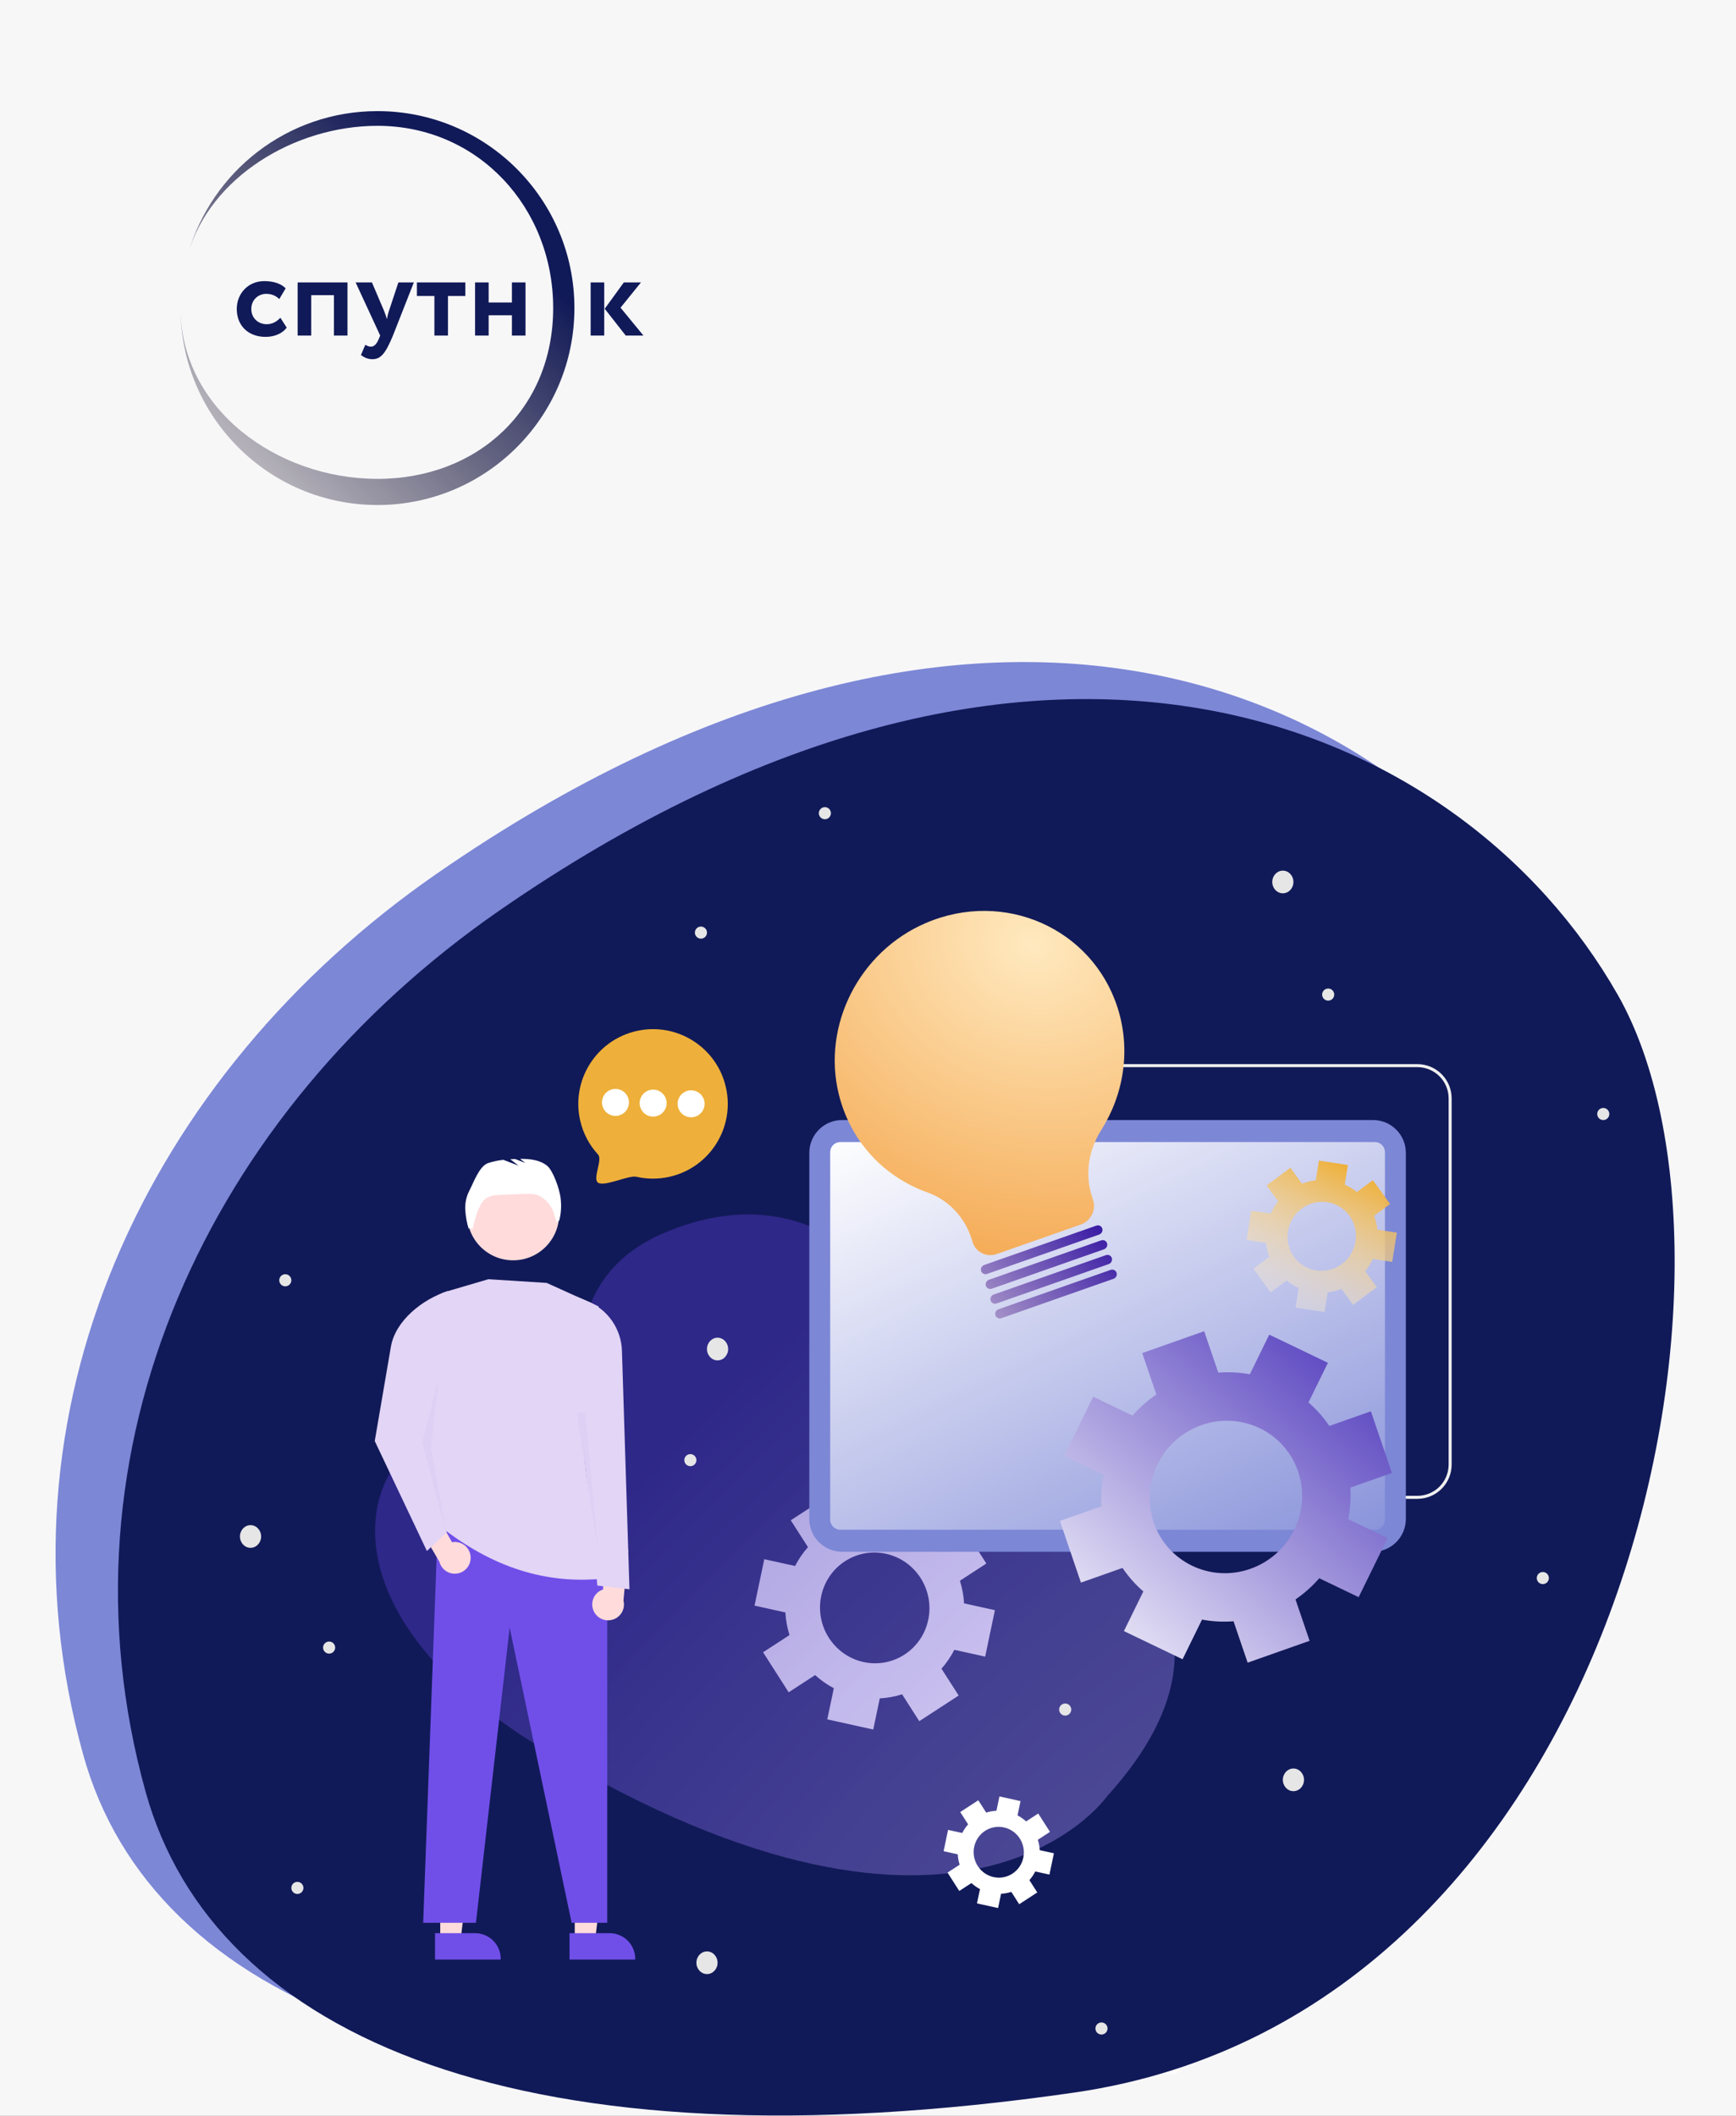 <svg width="375" height="457" viewBox="0 0 375 457" fill="none" xmlns="http://www.w3.org/2000/svg">
    <rect x="0" y="0" width="375" height="457" fill="#808080" stroke="none"/>
    <g clip-path="url(#clip0_4_3253)">
        <defs>
            <linearGradient id="paint0_linear_4_3253" x1="81.541" y1="24" x2="7.933" y2="97.609"
                            gradientUnits="userSpaceOnUse">
                <stop stop-color="#111A58"/>
                <stop offset="1" stop-color="#21111A" stop-opacity="0"/>
            </linearGradient>
            <radialGradient id="paint1_radial_4_3253" cx="0" cy="0" r="1" gradientUnits="userSpaceOnUse"
                            gradientTransform="translate(247.366 401.117) rotate(-132.97) scale(135.233 346.249)">
                <stop stop-color="#A793F1" stop-opacity="0.4"/>
                <stop offset="1" stop-color="#4B36B9" stop-opacity="0.5"/>
            </radialGradient>
            <linearGradient id="paint2_linear_4_3253" x1="210.018" y1="230.01" x2="274.337" y2="360.281"
                            gradientUnits="userSpaceOnUse">
                <stop stop-color="white"/>
                <stop offset="1" stop-color="white" stop-opacity="0"/>
            </linearGradient>
            <linearGradient id="paint3_linear_4_3253" x1="290.137" y1="297.602" x2="230.072" y2="364.082"
                            gradientUnits="userSpaceOnUse">
                <stop stop-color="#624EC3"/>
                <stop offset="1" stop-color="white"/>
            </linearGradient>
            <linearGradient id="paint4_linear_4_3253" x1="293.014" y1="252.597" x2="275.934" y2="289.2"
                            gradientUnits="userSpaceOnUse">
                <stop stop-color="#EEB03A"/>
                <stop offset="1" stop-color="white" stop-opacity="0.2"/>
            </linearGradient>
            <radialGradient id="paint5_radial_4_3253" cx="0" cy="0" r="1" gradientUnits="userSpaceOnUse"
                            gradientTransform="translate(222.911 203.959) rotate(109.376) scale(80.805 93.266)">
                <stop stop-color="#FFE9BF"/>
                <stop offset="1" stop-color="#F3A043"/>
            </radialGradient>
            <linearGradient id="paint6_linear_4_3253" x1="237.125" y1="264.216" x2="214.605" y2="287.348"
                            gradientUnits="userSpaceOnUse">
                <stop stop-color="#391BA4"/>
                <stop offset="1" stop-color="#AD9ACA"/>
            </linearGradient>
            <clipPath id="clip0_4_3253">
                <rect width="375" height="457" fill="white"/>
            </clipPath>
            <clipPath id="clip1_4_3253">
                <rect width="100" height="85.303" fill="white" transform="translate(39 24)"/>
            </clipPath>
            <clipPath id="clip2_4_3253">
                <rect width="350" height="314.086" fill="white" transform="translate(12 143)"/>
            </clipPath>
        </defs>
        <rect width="375" height="457" fill="#F7F7F8"/>
        <rect x="121" y="445" width="134" height="3" rx="1.5" fill="#FCFCFC"/>
        <g clip-path="url(#clip1_4_3253)">
            <path fill-rule="evenodd" clip-rule="evenodd"
                  d="M81.541 27.177C63.541 27.177 45.302 38.393 40.615 54.894C45.68 37.063 62.083 24 81.541 24C105.036 24 124.082 43.046 124.082 66.541C124.082 90.036 105.036 109.082 81.541 109.082C58.046 109.082 39 90.036 39 66.541C39 88.281 59.801 103.434 81.541 103.434C103.281 103.434 119.493 88.281 119.493 66.541C119.493 44.801 103.281 27.177 81.541 27.177Z"
                  fill="url(#paint0_linear_4_3253)"/>
            <path d="M60.562 68.629C59.822 69.445 58.852 70.032 57.602 70.032C55.867 70.032 54.285 68.782 54.285 66.74C54.285 64.725 55.841 63.474 57.474 63.474C58.521 63.474 59.465 63.755 60.332 64.597L61.71 62.275C60.639 61.203 58.98 60.719 57.092 60.719C53.596 60.719 51.146 63.398 51.146 66.74C51.146 70.364 53.647 72.763 57.372 72.763C59.235 72.763 60.97 72.074 61.94 70.772L60.562 68.629Z"
                  fill="#111A58"/>
            <path d="M72.129 72.482H75.063V60.999H64.295V72.482H67.23V63.755H72.129V72.482Z" fill="#111A58"/>
            <path d="M89.399 60.999H86.056L83.989 67.251C83.785 67.838 83.683 68.399 83.581 68.935C83.402 68.374 83.249 67.838 83.019 67.277L80.34 60.999H76.819L82.126 72.482L81.871 73.094C81.386 74.293 80.85 74.88 80.111 74.88C79.651 74.88 79.218 74.651 78.911 74.472L77.967 76.692C78.631 77.177 79.396 77.585 80.442 77.585C82.126 77.585 83.198 76.59 84.882 72.482L89.399 60.999Z"
                  fill="#111A58"/>
            <path d="M90.058 63.934H93.835V72.482H96.769V63.934H100.52V60.999H90.058V63.934Z" fill="#111A58"/>
            <path d="M110.581 72.482H113.516V60.999H110.581V65.337H105.555V60.999H102.62V72.482H105.555V68.093H110.581V72.482Z"
                  fill="#111A58"/>
            <path d="M138.459 60.999H134.759L130.625 66.69L135.167 72.482H138.995L134.044 66.46L138.459 60.999ZM127.589 72.482H130.523V60.999H127.589V72.482Z"
                  fill="#111A58"/>
        </g>
        <g clip-path="url(#clip2_4_3253)">
            <path d="M17.975 379.013C-2.595 304.899 31.663 232.13 94.349 188.707C211.116 107.822 302.02 147.317 335.953 206.825C369.091 264.941 337.122 426.844 218.605 443.985C100.088 461.126 32.801 432.434 17.975 379.013Z"
                  fill="#7C87D6"/>
            <path d="M31.451 387.014C10.882 312.9 45.139 240.131 107.825 196.708C224.592 115.823 315.496 155.318 349.43 214.826C382.569 272.942 350.599 434.845 232.081 451.986C113.564 469.127 46.278 440.434 31.451 387.014Z"
                  fill="#111A58"/>
            <path d="M197.788 329.955L199.2 323.226L189.274 321.032L187.862 327.761C186.205 327.845 184.586 328.142 183.038 328.638L179.325 322.838L170.817 328.378L174.53 334.178C173.446 335.396 172.511 336.761 171.754 338.249L165.092 336.778L162.988 346.809L169.65 348.281C169.744 349.958 170.047 351.598 170.547 353.165L164.836 356.886L170.365 365.532L176.076 361.811C177.286 362.916 178.642 363.875 180.117 364.646L178.706 371.379L188.632 373.573L190.043 366.841C191.701 366.76 193.319 366.46 194.864 365.965L198.577 371.769L207.085 366.229L203.371 360.425C204.455 359.207 205.39 357.842 206.147 356.353L212.809 357.825L214.913 347.793L208.251 346.322C208.157 344.644 207.854 343.004 207.354 341.438L213.065 337.717L207.536 329.071L201.828 332.791C200.62 331.69 199.264 330.731 197.788 329.955ZM186.504 358.99C180.119 357.577 176.038 351.2 177.393 344.748C178.748 338.296 185.022 334.206 191.407 335.619C197.791 337.032 201.872 343.408 200.517 349.861C199.163 356.313 192.889 360.402 186.504 358.99Z"
                  fill="white"/>
            <path d="M144.646 254.177C142.204 254.731 139.765 254.703 137.477 254.179C135.806 253.796 130.675 256.351 129.223 255.481C127.901 254.69 130.236 250.511 129.186 249.371C127.337 247.369 125.973 244.868 125.325 242.019C123.349 233.324 128.793 224.674 137.483 222.698C146.178 220.721 154.828 226.165 156.804 234.856C158.784 243.551 153.341 252.201 144.646 254.177Z"
                  fill="#EEB03A"/>
            <path d="M141.842 235.457C140.288 235.04 138.691 235.962 138.274 237.516C137.858 239.07 138.78 240.668 140.334 241.084C141.888 241.501 143.485 240.578 143.902 239.024C144.318 237.47 143.396 235.873 141.842 235.457Z"
                  fill="white"/>
            <path d="M133.704 235.305C132.15 234.888 130.553 235.81 130.137 237.364C129.72 238.919 130.643 240.516 132.196 240.932C133.75 241.349 135.348 240.426 135.764 238.872C136.181 237.318 135.259 235.721 133.704 235.305Z"
                  fill="white"/>
            <path d="M150.043 235.606C148.489 235.19 146.892 236.112 146.475 237.666C146.059 239.22 146.981 240.818 148.535 241.234C150.089 241.65 151.687 240.728 152.103 239.174C152.519 237.62 151.597 236.023 150.043 235.606Z"
                  fill="white"/>
            <path d="M239.185 387.933C264.172 360.404 255.482 336.899 224.878 321.075C194.273 305.252 184.405 331.29 184.405 331.29C184.405 331.29 189.213 315.717 195.569 298.067C200.988 283.04 178.704 250.789 142.899 266.559C114.254 279.174 129.149 313.962 129.149 313.962C129.149 313.962 121.952 312.18 113.673 308.313C84.6 297.701 57.966 338.998 113.1 375.129C207.332 433.946 239.185 387.933 239.185 387.933Z"
                  fill="url(#paint1_radial_4_3253)"/>
            <path d="M95.096 419.001H99.495L101.588 402.034L95.096 402.034L95.096 419.001Z" fill="#FFDBDB"/>
            <path d="M93.974 417.565L102.637 417.564H102.637C104.102 417.564 105.506 418.146 106.541 419.181C107.576 420.217 108.158 421.621 108.158 423.085V423.264L93.974 423.265L93.974 417.565Z"
                  fill="#704FE9"/>
            <path d="M124.154 419.001H128.553L130.646 402.034L124.154 402.034L124.154 419.001Z" fill="#FFDBDB"/>
            <path d="M219.799 392.119L220.447 389.031L215.892 388.024L215.245 391.112C214.484 391.15 213.741 391.286 213.031 391.514L211.327 388.852L207.423 391.395L209.127 394.056C208.63 394.615 208.2 395.241 207.853 395.925L204.796 395.249L203.831 399.852L206.888 400.528C206.931 401.297 207.07 402.05 207.299 402.769L204.679 404.476L207.216 408.443L209.837 406.736C210.392 407.243 211.014 407.683 211.691 408.037L211.043 411.126L215.598 412.133L216.246 409.044C217.006 409.007 217.748 408.869 218.457 408.642L220.162 411.305L224.065 408.763L222.361 406.1C222.859 405.541 223.288 404.915 223.635 404.232L226.692 404.907L227.657 400.304L224.6 399.628C224.557 398.859 224.418 398.106 224.189 397.387L226.81 395.68L224.272 391.713L221.653 393.42C221.099 392.914 220.477 392.474 219.799 392.119ZM214.621 405.441C211.692 404.793 209.819 401.867 210.441 398.906C211.063 395.946 213.942 394.069 216.871 394.718C219.801 395.366 221.674 398.291 221.052 401.252C220.43 404.213 217.551 406.09 214.621 405.441Z"
                  fill="white"/>
            <path d="M123.032 417.565L131.695 417.564H131.695C133.159 417.564 134.563 418.146 135.599 419.181C136.634 420.217 137.216 421.621 137.216 423.085V423.264L123.032 423.265L123.032 417.565Z"
                  fill="#704FE9"/>
            <path d="M91.413 415.322H102.808L110.091 351.55L123.482 415.322H131.17V339.276L94.615 328.336L91.413 415.322Z"
                  fill="#704FE9"/>
            <path d="M110.842 272.226C116.33 272.226 120.78 267.777 120.78 262.289C120.78 256.801 116.33 252.352 110.842 252.352C105.354 252.352 100.905 256.801 100.905 262.289C100.905 267.777 105.354 272.226 110.842 272.226Z"
                  fill="#FFDBDB"/>
            <path d="M95.415 329.937C106.078 338.276 117.847 342.479 131.17 340.877C125.544 321.121 123.875 301.514 129.302 282.175L118.096 277.106L105.499 276.305L96.343 278.998C95.055 279.377 93.927 280.169 93.134 281.252C92.34 282.335 91.925 283.649 91.951 284.992C92.275 301.484 91.178 316.918 95.415 329.937Z"
                  fill="#E2D5F5"/>
            <path d="M101.332 257.292C102.288 255.488 103.503 251.893 105.432 251.227C106.504 250.871 107.611 250.635 108.734 250.523L112.014 251.784L110.229 250.396C110.577 250.375 110.924 250.359 111.271 250.345L113.484 251.197L112.352 250.316C114.415 250.295 116.544 250.509 118.143 251.765C119.506 252.836 120.856 256.892 121.074 258.611C121.308 260.255 121.226 261.93 120.834 263.544L120.273 264.077C120.077 263.627 119.93 263.158 119.833 262.677C119.633 261.779 119.247 260.932 118.701 260.191C118.154 259.45 117.46 258.831 116.661 258.373L116.63 258.356C115.691 257.827 114.55 257.851 113.472 257.89L108.353 258.074C107.121 258.118 105.795 258.196 104.835 258.969C104.186 259.491 103.798 260.261 103.428 261.006C102.951 261.97 102.019 265.601 102.019 265.601C102.019 265.601 101.491 264.916 101.238 265.426C100.833 264.095 100.587 262.72 100.504 261.331C100.423 259.936 100.709 258.543 101.332 257.292Z"
                  fill="white"/>
            <path d="M306.178 323.747H191.46C189.498 323.745 187.618 322.965 186.231 321.578C184.844 320.191 184.064 318.31 184.062 316.349V237.245C184.064 235.284 184.844 233.403 186.231 232.016C187.618 230.629 189.498 229.849 191.46 229.847H306.178C308.139 229.849 310.02 230.629 311.407 232.016C312.794 233.403 313.574 235.284 313.576 237.245V316.349C313.574 318.31 312.794 320.191 311.407 321.578C310.02 322.965 308.139 323.745 306.178 323.747ZM191.46 230.5C189.672 230.502 187.957 231.213 186.692 232.478C185.428 233.742 184.716 235.457 184.715 237.245V316.349C184.716 318.137 185.428 319.852 186.692 321.116C187.957 322.381 189.672 323.092 191.46 323.094H306.178C307.966 323.092 309.681 322.381 310.945 321.116C312.21 319.852 312.921 318.137 312.923 316.349V237.245C312.921 235.457 312.21 233.742 310.945 232.478C309.681 231.213 307.966 230.502 306.178 230.5H191.46Z"
                  fill="#F0F0F0"/>
            <path d="M174.821 328.103V248.999C174.823 247.124 175.569 245.327 176.894 244.001C178.22 242.675 180.018 241.929 181.892 241.927H296.61C298.485 241.929 300.283 242.675 301.609 244.001C302.934 245.327 303.68 247.124 303.682 248.999V328.103C303.68 329.978 302.934 331.775 301.609 333.101C300.283 334.427 298.485 335.172 296.61 335.175H181.892C180.018 335.172 178.22 334.427 176.894 333.101C175.569 331.775 174.823 329.978 174.821 328.103Z"
                  fill="#7C87D6"/>
            <path d="M179.333 328.242V248.86C179.333 248.282 179.563 247.728 179.972 247.319C180.38 246.91 180.934 246.681 181.513 246.68H296.99C297.568 246.681 298.122 246.91 298.531 247.319C298.94 247.728 299.17 248.282 299.17 248.86V328.242C299.17 328.82 298.94 329.374 298.531 329.783C298.122 330.191 297.568 330.421 296.99 330.422H181.513C180.934 330.421 180.38 330.191 179.972 329.783C179.563 329.374 179.333 328.82 179.333 328.242Z"
                  fill="url(#paint2_linear_4_3253)"/>
            <path d="M101.666 336.451C101.663 335.954 101.552 335.462 101.339 335.012C101.126 334.562 100.817 334.164 100.434 333.846C100.051 333.528 99.603 333.298 99.121 333.172C98.639 333.046 98.136 333.027 97.646 333.117L91.682 322.584L89.222 327.627L94.921 337.328C95.126 338.141 95.623 338.85 96.316 339.322C97.009 339.793 97.851 339.994 98.683 339.886C99.514 339.777 100.277 339.368 100.827 338.735C101.376 338.103 101.675 337.29 101.666 336.451Z"
                  fill="#FFDBDB"/>
            <path d="M128.331 348.161C128.095 347.722 127.959 347.237 127.931 346.74C127.904 346.243 127.985 345.746 128.171 345.284C128.356 344.822 128.641 344.406 129.004 344.065C129.367 343.725 129.801 343.468 130.274 343.314L130.495 331.211L135.682 334.769L134.678 345.716C134.885 346.528 134.786 347.389 134.402 348.134C134.017 348.879 133.373 349.456 132.59 349.758C131.808 350.059 130.942 350.063 130.157 349.769C129.372 349.475 128.722 348.903 128.331 348.161Z"
                  fill="#FFDBDB"/>
            <path d="M92.214 335.007L96.483 331.004L94.292 309.392L96.827 278.84C91.32 280.57 85.408 285.219 84.434 290.909L80.951 311.259L92.214 335.007Z"
                  fill="#E2D5F5"/>
            <path opacity="0.2" d="M94.692 297.784L91.223 311.659L96.483 331.348L93.091 312.726L94.692 297.784Z"
                  fill="#CEBEF3"/>
            <path d="M129.036 342.478L135.973 343.279L134.349 291.763C134.276 289.461 133.542 287.229 132.235 285.333C130.927 283.438 129.101 281.958 126.976 281.072L124.5 280.041L125.167 304.189L129.036 342.478Z"
                  fill="#E2D5F5"/>
            <path d="M291.692 321.325L300.67 318.16L296.132 304.838L287.154 308.003C285.864 306.103 284.35 304.4 282.65 302.925L286.845 294.363L274.174 288.277L269.979 296.839C267.76 296.431 265.473 296.306 263.167 296.48L260.12 287.539L246.737 292.259L249.784 301.2C247.867 302.517 246.144 304.055 244.649 305.771L236.141 301.688L229.884 314.445L238.392 318.529C237.954 320.754 237.794 323.048 237.941 325.348L228.959 328.517L233.497 341.84L242.478 338.671C243.765 340.574 245.283 342.273 246.979 343.745L242.78 352.311L255.45 358.397L259.65 349.831C261.869 350.239 264.156 350.364 266.462 350.19L269.509 359.131L282.892 354.411L279.845 345.47C281.762 344.153 283.485 342.615 284.98 340.898L293.488 344.982L299.745 332.225L291.241 328.145C291.675 325.923 291.835 323.63 291.692 321.325ZM249.225 328.84C246.308 320.269 250.92 310.857 259.53 307.823C268.139 304.789 277.487 309.275 280.404 317.845C283.321 326.416 278.708 335.828 270.099 338.862C261.49 341.896 252.142 337.411 249.225 328.84Z"
                  fill="url(#paint3_linear_4_3253)"/>
            <path d="M296.825 262.614L300.275 260.061L296.555 254.921L293.105 257.473C292.298 256.826 291.42 256.293 290.492 255.882L291.166 251.636L284.899 250.692L284.226 254.937C283.215 255.055 282.213 255.304 281.242 255.685L278.745 252.235L273.603 256.042L276.1 259.492C275.448 260.313 274.91 261.204 274.493 262.141L270.286 261.508L269.279 267.834L273.486 268.467C273.592 269.484 273.826 270.494 274.195 271.466L270.744 274.021L274.464 279.162L277.914 276.607C278.721 277.256 279.6 277.788 280.526 278.197L279.851 282.445L286.117 283.389L286.792 279.141C287.803 279.024 288.805 278.775 289.776 278.394L292.273 281.844L297.415 278.037L294.918 274.588C295.57 273.766 296.108 272.875 296.525 271.938L300.732 272.571L301.739 266.245L297.534 265.613C297.427 264.598 297.192 263.588 296.825 262.614ZM279.52 271.476C277.128 268.169 277.869 263.502 281.177 261.055C284.485 258.607 289.108 259.302 291.5 262.609C293.892 265.916 293.151 270.583 289.843 273.031C286.534 275.479 281.912 274.783 279.52 271.476Z"
                  fill="url(#paint4_linear_4_3253)"/>
            <path opacity="0.2" d="M126.438 304.977L129.116 334.708L124.582 305.185L126.438 304.977Z" fill="#CEBEF3"/>
            <path d="M241.386 217.578C235.898 200.6 216.974 192.059 199.938 199.393C185.608 205.559 177.544 221.447 181.182 236.317C183.728 246.717 191.151 254.298 200.322 257.553C204.88 259.174 208.351 262.869 209.836 267.47L210.113 268.345C210.81 270.503 213.148 271.63 215.33 270.864L233.446 264.504C235.627 263.738 236.829 261.363 236.131 259.205L235.847 258.337C234.323 253.613 235.146 248.443 237.854 244.139C242.758 236.405 244.343 226.739 241.386 217.578Z"
                  fill="url(#paint5_radial_4_3253)"/>
            <path fill-rule="evenodd" clip-rule="evenodd"
                  d="M213.213 275.166L237.441 266.657C237.976 266.472 238.273 265.882 238.106 265.353C237.931 264.817 237.357 264.545 236.821 264.73L212.593 273.239C212.051 273.43 211.762 274.013 211.929 274.543C212.104 275.079 212.678 275.35 213.213 275.166ZM214.246 278.355L238.475 269.846C239.01 269.662 239.306 269.072 239.139 268.542C238.964 268.006 238.39 267.735 237.855 267.919L213.627 276.428C213.085 276.62 212.795 277.203 212.962 277.732C213.137 278.268 213.711 278.54 214.246 278.355ZM239.509 273.037L215.28 281.546C214.746 281.73 214.171 281.459 213.997 280.923C213.829 280.393 214.119 279.81 214.661 279.619L238.889 271.11C239.424 270.925 239.999 271.196 240.173 271.732C240.334 272.269 240.037 272.845 239.509 273.037ZM216.306 284.729L240.534 276.219C241.069 276.035 241.366 275.458 241.198 274.915C241.024 274.38 240.45 274.108 239.915 274.292L215.687 282.802C215.145 282.993 214.855 283.576 215.023 284.106C215.197 284.642 215.771 284.913 216.306 284.729Z"
                  fill="url(#paint6_linear_4_3253)"/>
            <path d="M277.112 192.953C278.374 192.953 279.397 191.857 279.397 190.505C279.397 189.152 278.374 188.056 277.112 188.056C275.85 188.056 274.827 189.152 274.827 190.505C274.827 191.857 275.85 192.953 277.112 192.953Z"
                  fill="#E6E6E6"/>
            <path d="M54.117 334.325C55.38 334.325 56.403 333.228 56.403 331.876C56.403 330.524 55.38 329.427 54.117 329.427C52.855 329.427 51.832 330.524 51.832 331.876C51.832 333.228 52.855 334.325 54.117 334.325Z"
                  fill="#E6E6E6"/>
            <path d="M279.397 386.89C280.66 386.89 281.683 385.794 281.683 384.441C281.683 383.089 280.66 381.993 279.397 381.993C278.135 381.993 277.112 383.089 277.112 384.441C277.112 385.794 278.135 386.89 279.397 386.89Z"
                  fill="#E6E6E6"/>
            <path d="M155.004 293.84C156.266 293.84 157.289 292.743 157.289 291.391C157.289 290.038 156.266 288.942 155.004 288.942C153.741 288.942 152.718 290.038 152.718 291.391C152.718 292.743 153.741 293.84 155.004 293.84Z"
                  fill="#E6E6E6"/>
            <path d="M152.718 426.395C153.981 426.395 155.004 425.299 155.004 423.947C155.004 422.594 153.981 421.498 152.718 421.498C151.456 421.498 150.433 422.594 150.433 423.947C150.433 425.299 151.456 426.395 152.718 426.395Z"
                  fill="#E6E6E6"/>
            <path d="M61.627 277.841C62.348 277.841 62.933 277.257 62.933 276.535C62.933 275.814 62.348 275.229 61.627 275.229C60.906 275.229 60.321 275.814 60.321 276.535C60.321 277.257 60.906 277.841 61.627 277.841Z"
                  fill="#E6E6E6"/>
            <path d="M178.185 176.955C178.906 176.955 179.491 176.37 179.491 175.649C179.491 174.928 178.906 174.343 178.185 174.343C177.464 174.343 176.879 174.928 176.879 175.649C176.879 176.37 177.464 176.955 178.185 176.955Z"
                  fill="#E6E6E6"/>
            <path d="M149.127 316.694C149.848 316.694 150.433 316.109 150.433 315.388C150.433 314.667 149.848 314.082 149.127 314.082C148.406 314.082 147.821 314.667 147.821 315.388C147.821 316.109 148.406 316.694 149.127 316.694Z"
                  fill="#E6E6E6"/>
            <path d="M346.328 241.927C347.05 241.927 347.634 241.342 347.634 240.621C347.634 239.9 347.05 239.315 346.328 239.315C345.607 239.315 345.022 239.9 345.022 240.621C345.022 241.342 345.607 241.927 346.328 241.927Z"
                  fill="#E6E6E6"/>
            <path d="M286.907 216.134C287.628 216.134 288.213 215.55 288.213 214.828C288.213 214.107 287.628 213.522 286.907 213.522C286.185 213.522 285.601 214.107 285.601 214.828C285.601 215.55 286.185 216.134 286.907 216.134Z"
                  fill="#E6E6E6"/>
            <path d="M151.412 202.748C152.134 202.748 152.718 202.163 152.718 201.442C152.718 200.721 152.134 200.136 151.412 200.136C150.691 200.136 150.106 200.721 150.106 201.442C150.106 202.163 150.691 202.748 151.412 202.748Z"
                  fill="#E6E6E6"/>
            <path d="M71.095 357.179C71.816 357.179 72.401 356.594 72.401 355.873C72.401 355.152 71.816 354.567 71.095 354.567C70.374 354.567 69.789 355.152 69.789 355.873C69.789 356.594 70.374 357.179 71.095 357.179Z"
                  fill="#E6E6E6"/>
            <path d="M64.239 409.091C64.96 409.091 65.545 408.507 65.545 407.785C65.545 407.064 64.96 406.479 64.239 406.479C63.518 406.479 62.933 407.064 62.933 407.785C62.933 408.507 63.518 409.091 64.239 409.091Z"
                  fill="#E6E6E6"/>
            <path d="M237.933 439.455C238.654 439.455 239.239 438.87 239.239 438.149C239.239 437.428 238.654 436.843 237.933 436.843C237.212 436.843 236.627 437.428 236.627 438.149C236.627 438.87 237.212 439.455 237.933 439.455Z"
                  fill="#E6E6E6"/>
            <path d="M230.097 370.565C230.818 370.565 231.403 369.981 231.403 369.259C231.403 368.538 230.818 367.953 230.097 367.953C229.376 367.953 228.791 368.538 228.791 369.259C228.791 369.981 229.376 370.565 230.097 370.565Z"
                  fill="#E6E6E6"/>
            <path d="M333.269 342.161C333.99 342.161 334.575 341.576 334.575 340.855C334.575 340.133 333.99 339.549 333.269 339.549C332.547 339.549 331.963 340.133 331.963 340.855C331.963 341.576 332.547 342.161 333.269 342.161Z"
                  fill="#E6E6E6"/>
        </g>
    </g>
</svg>
